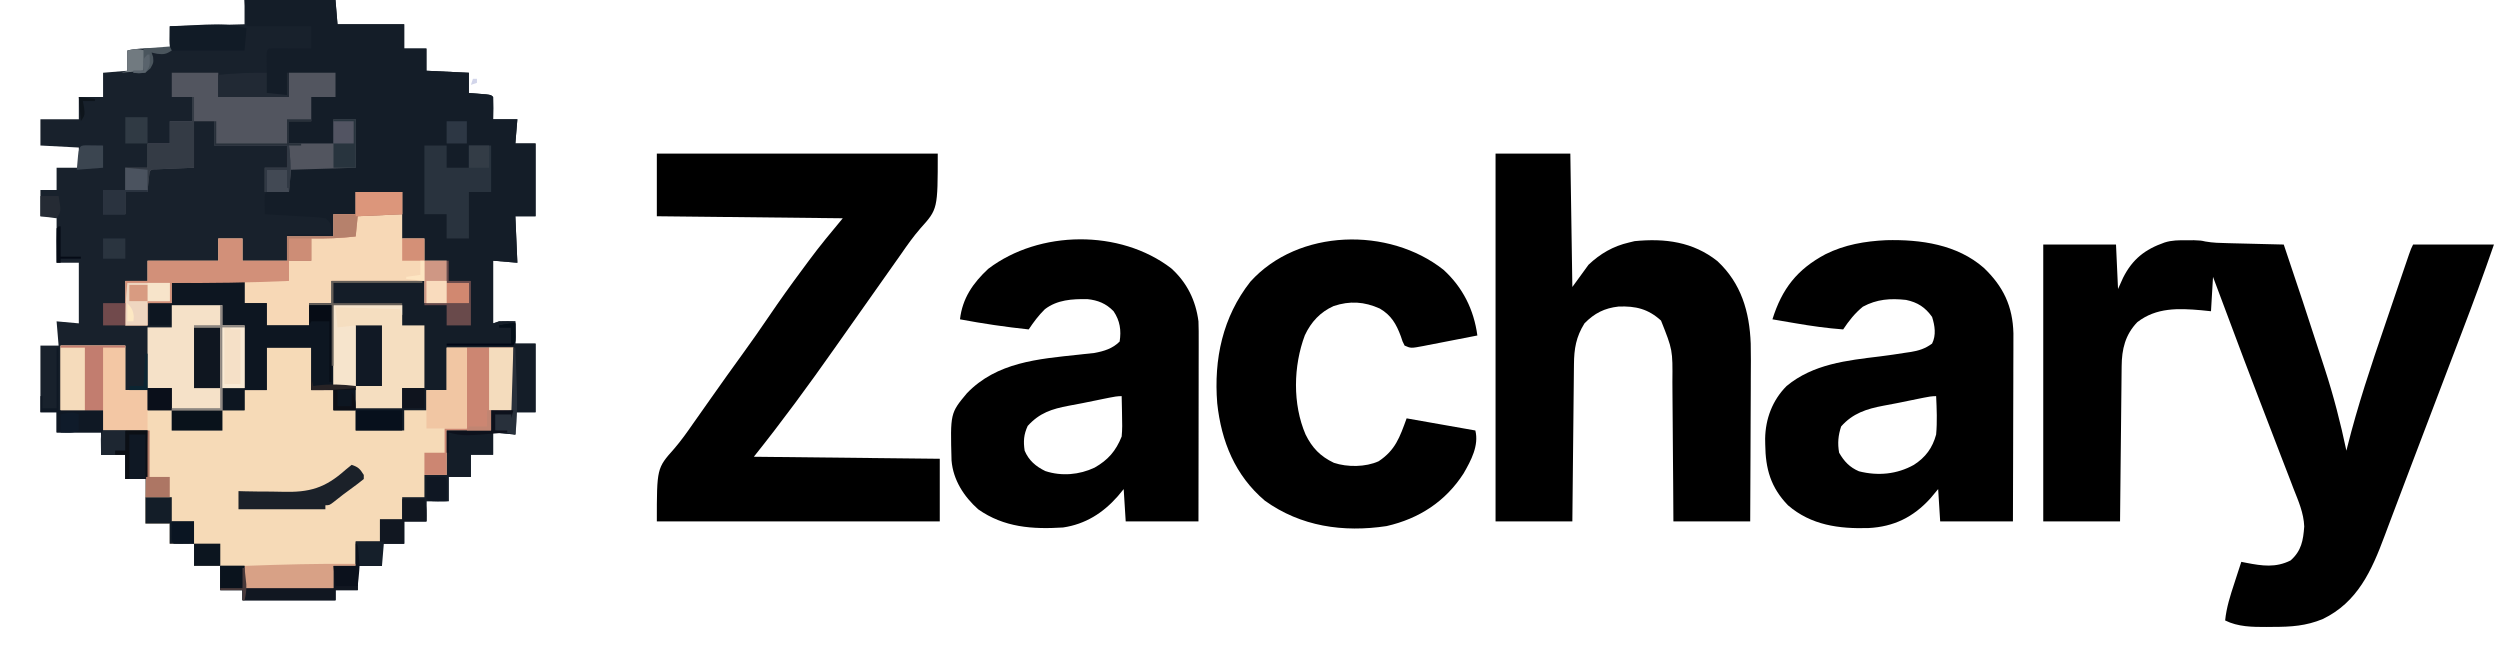 <?xml version="1.0" encoding="UTF-8"?>
<svg version="1.1" xmlns="http://www.w3.org/2000/svg" width="1237" height="319">
<path d="M0 0 C14.85 0 29.7 0 45 0 C45.33 3.96 45.66 7.92 46 12 C56.89 12 67.78 12 79 12 C79 15.96 79 19.92 79 24 C82.63 24 86.26 24 90 24 C90 27.63 90 31.26 90 35 C96.93 35.33 103.86 35.66 111 36 C111 39.3 111 42.6 111 46 C111.782 46.061 112.565 46.121 113.371 46.184 C114.383 46.267 115.395 46.351 116.438 46.438 C117.447 46.519 118.456 46.6 119.496 46.684 C122 47 122 47 123 48 C123.143 51.669 123.042 55.327 123 59 C126.96 59 130.92 59 135 59 C134.67 62.96 134.34 66.92 134 71 C137.3 71 140.6 71 144 71 C144 82.88 144 94.76 144 107 C140.7 107 137.4 107 134 107 C134.33 114.59 134.66 122.18 135 130 C131.04 129.67 127.08 129.34 123 129 C123 139.23 123 149.46 123 160 C123.99 159.67 124.98 159.34 126 159 C127.394 158.933 128.792 158.915 130.188 158.938 C131.446 158.958 132.704 158.979 134 159 C134 162.63 134 166.26 134 170 C137.3 170 140.6 170 144 170 C144 181.22 144 192.44 144 204 C140.7 204 137.4 204 134 204 C134 207.63 134 211.26 134 215 C130.37 214.67 126.74 214.34 123 214 C123 217.63 123 221.26 123 225 C119.37 225 115.74 225 112 225 C112 228.63 112 232.26 112 236 C108.37 236 104.74 236 101 236 C101 239.96 101 243.92 101 248 C97.37 248 93.74 248 90 248 C90 251.3 90 254.6 90 258 C86.37 258 82.74 258 79 258 C79 261.63 79 265.26 79 269 C75.37 269 71.74 269 68 269 C68 272.63 68 276.26 68 280 C64.04 280 60.08 280 56 280 C56 283.96 56 287.92 56 292 C52.37 292 48.74 292 45 292 C45 293.65 45 295.3 45 297 C29.82 297 14.64 297 -1 297 C-1 295.35 -1 293.7 -1 292 C-4.63 292 -8.26 292 -12 292 C-12 288.04 -12 284.08 -12 280 C-16.29 280 -20.58 280 -25 280 C-25 276.37 -25 272.74 -25 269 C-28.96 269 -32.92 269 -37 269 C-37 265.7 -37 262.4 -37 259 C-40.96 259 -44.92 259 -49 259 C-49 251.74 -49 244.48 -49 237 C-52.3 237 -55.6 237 -59 237 C-59 233.04 -59 229.08 -59 225 C-62.96 225 -66.92 225 -71 225 C-71 221.37 -71 217.74 -71 214 C-78.26 214 -85.52 214 -93 214 C-93 210.7 -93 207.4 -93 204 C-95.64 204 -98.28 204 -101 204 C-101 193.11 -101 182.22 -101 171 C-98.03 171 -95.06 171 -92 171 C-92.495 165.06 -92.495 165.06 -93 159 C-89.37 159.33 -85.74 159.66 -82 160 C-82 150.1 -82 140.2 -82 130 C-85.63 130 -89.26 130 -93 130 C-93 122.41 -93 114.82 -93 107 C-95.64 107 -98.28 107 -101 107 C-101 102.71 -101 98.42 -101 94 C-98.36 94 -95.72 94 -93 94 C-93 90.37 -93 86.74 -93 83 C-89.37 83 -85.74 83 -82 83 C-82 79.7 -82 76.4 -82 73 C-88.27 72.67 -94.54 72.34 -101 72 C-101 67.71 -101 63.42 -101 59 C-94.73 59 -88.46 59 -82 59 C-82 55.37 -82 51.74 -82 48 C-78.04 48 -74.08 48 -70 48 C-70 44.04 -70 40.08 -70 36 C-64.06 35.505 -64.06 35.505 -58 35 C-58 31.7 -58 28.4 -58 25 C-53.562 23.888 -49.23 23.885 -44.688 23.938 C-43.947 23.942 -43.206 23.947 -42.443 23.951 C-40.629 23.963 -38.814 23.981 -37 24 C-37 20.37 -37 16.74 -37 13 C-24.79 12.67 -12.58 12.34 0 12 C0 8.04 0 4.08 0 0 Z " fill="#18212C" transform="translate(121,0)"/>
<path d="M0 0 C14.85 0 29.7 0 45 0 C45.495 5.94 45.495 5.94 46 12 C56.89 12 67.78 12 79 12 C79 15.96 79 19.92 79 24 C82.63 24 86.26 24 90 24 C90 27.63 90 31.26 90 35 C96.93 35.33 103.86 35.66 111 36 C111 39.3 111 42.6 111 46 C111.782 46.061 112.565 46.121 113.371 46.184 C114.383 46.267 115.395 46.351 116.438 46.438 C117.447 46.519 118.456 46.6 119.496 46.684 C122 47 122 47 123 48 C123.143 51.669 123.042 55.327 123 59 C126.96 59 130.92 59 135 59 C134.67 62.96 134.34 66.92 134 71 C137.3 71 140.6 71 144 71 C144 82.88 144 94.76 144 107 C140.7 107 137.4 107 134 107 C134.33 114.59 134.66 122.18 135 130 C131.04 129.67 127.08 129.34 123 129 C123 139.23 123 149.46 123 160 C123.99 159.67 124.98 159.34 126 159 C127.394 158.933 128.792 158.915 130.188 158.938 C131.446 158.958 132.704 158.979 134 159 C134 162.63 134 166.26 134 170 C137.3 170 140.6 170 144 170 C144 181.22 144 192.44 144 204 C140.7 204 137.4 204 134 204 C134 207.63 134 211.26 134 215 C130.37 214.67 126.74 214.34 123 214 C123 217.63 123 221.26 123 225 C119.37 225 115.74 225 112 225 C112 228.63 112 232.26 112 236 C108.37 236 104.74 236 101 236 C101 239.96 101 243.92 101 248 C97.37 248 93.74 248 90 248 C90 251.3 90 254.6 90 258 C86.37 258 82.74 258 79 258 C79 261.63 79 265.26 79 269 C75.37 269 71.74 269 68 269 C68 272.63 68 276.26 68 280 C64.04 280 60.08 280 56 280 C56 283.96 56 287.92 56 292 C52.37 292 48.74 292 45 292 C45 293.65 45 295.3 45 297 C29.82 297 14.64 297 -1 297 C-1 295.35 -1 293.7 -1 292 C-4.63 292 -8.26 292 -12 292 C-12 288.04 -12 284.08 -12 280 C-8.04 280 -4.08 280 0 280 C0 283.63 0 287.26 0 291 C14.52 291 29.04 291 44 291 C44 287.37 44 283.74 44 280 C47.63 280 51.26 280 55 280 C55 276.04 55 272.08 55 268 C58.96 268 62.92 268 67 268 C67 264.37 67 260.74 67 257 C70.63 257 74.26 257 78 257 C78 253.37 78 249.74 78 246 C81.63 246 85.26 246 89 246 C89 242.37 89 238.74 89 235 C92.63 235 96.26 235 100 235 C100 227.74 100 220.48 100 213 C107.26 213 114.52 213 122 213 C122 209.7 122 206.4 122 203 C125.3 202.67 128.6 202.34 132 202 C132.33 192.1 132.66 182.2 133 172 C122.11 172 111.22 172 100 172 C100 178.93 100 185.86 100 193 C96.7 193 93.4 193 90 193 C90 196.3 90 199.6 90 203 C86.37 203 82.74 203 79 203 C79 206.3 79 209.6 79 213 C71.08 213 63.16 213 55 213 C55 209.7 55 206.4 55 203 C51.37 203 47.74 203 44 203 C44 199.7 44 196.4 44 193 C40.37 193 36.74 193 33 193 C33 186.07 33 179.14 33 172 C25.74 172 18.48 172 11 172 C11 178.93 11 185.86 11 193 C7.37 193 3.74 193 0 193 C0 196.3 0 199.6 0 203 C-3.63 203 -7.26 203 -11 203 C-11 199.37 -11 195.74 -11 192 C-7.37 192 -3.74 192 0 192 C0 181.77 0 171.54 0 161 C-3.63 161 -7.26 161 -11 161 C-11 157.7 -11 154.4 -11 151 C-19.25 151 -27.5 151 -36 151 C-36 154.3 -36 157.6 -36 161 C-39.63 161 -43.26 161 -47 161 C-47 157.37 -47 153.74 -47 150 C-43.37 150 -39.74 150 -36 150 C-36 146.7 -36 143.4 -36 140 C-24.12 139.67 -12.24 139.34 0 139 C0 142.63 0 146.26 0 150 C3.63 150 7.26 150 11 150 C11 153.63 11 157.26 11 161 C17.93 161 24.86 161 32 161 C32 157.37 32 153.74 32 150 C35.63 150 39.26 150 43 150 C43 146.37 43 142.74 43 139 C58.18 139 73.36 139 89 139 C89 142.63 89 146.26 89 150 C96.26 150 103.52 150 111 150 C111 146.7 111 143.4 111 140 C107.37 140 103.74 140 100 140 C100 136.37 100 132.74 100 129 C96.37 129 92.74 129 89 129 C89 125.37 89 121.74 89 118 C85.37 118 81.74 118 78 118 C78 110.41 78 102.82 78 95 C70.41 95 62.82 95 55 95 C55 98.63 55 102.26 55 106 C51.37 106 47.74 106 44 106 C44 109.63 44 113.26 44 117 C36.41 117 28.82 117 21 117 C21 116.67 21 116.34 21 116 C28.26 116 35.52 116 43 116 C42.639 110.252 42.639 110.252 40 108 C36.895 107.533 36.895 107.533 33.242 107.367 C32.579 107.326 31.916 107.284 31.233 107.241 C29.114 107.11 26.995 106.993 24.875 106.875 C23.439 106.789 22.003 106.701 20.566 106.613 C17.045 106.399 13.523 106.197 10 106 C9.973 104.354 9.954 102.708 9.938 101.062 C9.926 100.146 9.914 99.229 9.902 98.285 C10 96 10 96 11 95 C12.853 94.928 14.708 94.916 16.562 94.938 C17.574 94.947 18.586 94.956 19.629 94.965 C20.411 94.976 21.194 94.988 22 95 C21.988 94.218 21.977 93.435 21.965 92.629 C21.956 91.617 21.947 90.605 21.938 89.562 C21.926 88.553 21.914 87.544 21.902 86.504 C22 84 22 84 23 83 C25.376 82.912 27.722 82.885 30.098 82.902 C31.161 82.904 31.161 82.904 32.246 82.907 C34.518 82.912 36.79 82.925 39.062 82.938 C40.6 82.943 42.137 82.947 43.674 82.951 C47.449 82.961 51.225 82.981 55 83 C55 75.08 55 67.16 55 59 C51.37 59 47.74 59 44 59 C44 62.96 44 66.92 44 71 C36.74 71 29.48 71 22 71 C22 67.37 22 63.74 22 60 C25.63 60 29.26 60 33 60 C33 56.04 33 52.08 33 48 C36.96 48 40.92 48 45 48 C45 44.04 45 40.08 45 36 C37.41 36 29.82 36 22 36 C22 39.96 22 43.92 22 48 C10.45 48 -1.1 48 -13 48 C-13 44.37 -13 40.74 -13 37 C-4.961 36.234 2.926 35.871 11 36 C10.988 35.218 10.977 34.435 10.965 33.629 C10.956 32.617 10.947 31.605 10.938 30.562 C10.926 29.553 10.914 28.544 10.902 27.504 C11 25 11 25 12 24 C13.562 23.913 15.127 23.893 16.691 23.902 C17.636 23.906 18.58 23.909 19.553 23.912 C20.546 23.92 21.539 23.929 22.562 23.938 C23.56 23.942 24.557 23.947 25.584 23.951 C28.056 23.963 30.528 23.981 33 24 C33 20.37 33 16.74 33 13 C22.44 13 11.88 13 1 13 C0.67 8.71 0.34 4.42 0 0 Z " fill="#141D28" transform="translate(121,0)"/>
<path d="M0 0 C1.808 -0.004 1.808 -0.004 3.652 -0.008 C7.062 0.125 7.062 0.125 9.253 0.614 C12.97 1.29 16.659 1.359 20.426 1.441 C21.614 1.473 21.614 1.473 22.826 1.504 C25.342 1.569 27.859 1.629 30.375 1.688 C32.087 1.731 33.798 1.774 35.51 1.818 C39.694 1.925 43.878 2.026 48.062 2.125 C54.354 20.773 60.562 39.451 66.592 58.185 C67.187 60.028 67.784 61.87 68.386 63.711 C72.732 77.035 76.173 90.411 79.062 104.125 C79.207 103.539 79.352 102.953 79.501 102.349 C84.617 81.909 91.256 62.075 98.074 42.153 C99.242 38.733 100.403 35.31 101.564 31.887 C102.955 27.789 104.348 23.691 105.742 19.594 C106.006 18.819 106.269 18.044 106.541 17.246 C107.281 15.074 108.022 12.903 108.765 10.732 C109.186 9.501 109.607 8.269 110.04 7 C111.062 4.125 111.062 4.125 112.062 2.125 C125.263 2.125 138.463 2.125 152.062 2.125 C147.064 16.604 141.785 30.944 136.312 45.25 C135.481 47.429 134.65 49.609 133.819 51.788 C132.097 56.307 130.373 60.825 128.648 65.343 C125.727 73.001 122.818 80.664 119.912 88.328 C116.762 96.632 113.602 104.934 110.441 113.234 C108.222 119.063 106.017 124.896 103.825 130.735 C102.477 134.321 101.12 137.904 99.762 141.486 C99.142 143.128 98.525 144.772 97.913 146.417 C91.586 163.402 84.574 179.143 67.367 187.422 C59.056 190.846 51.741 191.307 42.812 191.312 C41.718 191.325 40.624 191.337 39.496 191.35 C32.535 191.362 25.431 191.309 19.062 188.125 C19.704 181.684 21.61 175.82 23.625 169.688 C23.954 168.67 24.284 167.652 24.623 166.604 C25.431 164.109 26.244 161.616 27.062 159.125 C27.891 159.289 28.72 159.453 29.574 159.622 C37.454 161.144 44.101 162.106 51.438 158.438 C56.819 153.697 57.694 148.506 58.197 141.613 C57.94 134.957 55.31 129.007 52.887 122.891 C52.326 121.424 51.768 119.956 51.212 118.487 C49.725 114.578 48.209 110.681 46.688 106.785 C45.119 102.752 43.577 98.709 42.034 94.666 C39.865 88.992 37.689 83.32 35.501 77.654 C30.761 65.377 26.132 53.06 21.534 40.729 C19.712 35.849 17.881 30.971 16.051 26.094 C15.065 23.464 14.079 20.834 13.062 18.125 C12.732 23.735 12.402 29.345 12.062 35.125 C10.454 34.96 8.845 34.795 7.188 34.625 C-4.07 33.645 -14.983 33.227 -24.402 40.531 C-30.382 46.739 -32.082 53.936 -32.143 62.268 C-32.153 63.098 -32.163 63.927 -32.173 64.782 C-32.204 67.525 -32.229 70.268 -32.254 73.012 C-32.274 74.913 -32.295 76.815 -32.317 78.716 C-32.372 83.722 -32.422 88.728 -32.47 93.734 C-32.529 99.739 -32.595 105.745 -32.66 111.75 C-32.758 120.875 -32.847 130 -32.938 139.125 C-45.477 139.125 -58.017 139.125 -70.938 139.125 C-70.938 93.915 -70.938 48.705 -70.938 2.125 C-59.057 2.125 -47.178 2.125 -34.938 2.125 C-34.608 9.385 -34.278 16.645 -33.938 24.125 C-33.112 22.289 -32.288 20.454 -31.438 18.562 C-26.812 9.365 -20.588 4.499 -10.938 1.125 C-7.292 -0.056 -3.816 -0.008 0 0 Z " fill="#000000" transform="translate(1081.938,118.875)"/>
<path d="M0 0 C45.87 0 91.74 0 139 0 C139 27.471 139 27.471 130.422 36.996 C126.972 40.972 123.983 45.168 121 49.5 C120.002 50.918 119.002 52.335 118 53.75 C117.505 54.451 117.01 55.153 116.5 55.875 C111 63.667 105.5 71.458 100 79.25 C99.258 80.302 99.258 80.302 98.5 81.375 C97.5 82.792 96.499 84.21 95.498 85.627 C93.007 89.154 90.519 92.683 88.035 96.215 C75.146 114.534 61.996 132.505 48 150 C93.54 150.495 93.54 150.495 140 151 C140 161.23 140 171.46 140 182 C93.8 182 47.6 182 0 182 C0 155.674 0 155.674 8.578 146.039 C12.013 142.043 15.012 137.836 18 133.5 C19 132.081 20.001 130.663 21.004 129.246 C22.994 126.428 24.98 123.607 26.965 120.785 C32.072 113.528 37.22 106.304 42.438 99.125 C46.941 92.925 51.321 86.653 55.625 80.312 C60.835 72.642 66.203 65.113 71.748 57.682 C72.949 56.069 74.141 54.449 75.332 52.828 C80.654 45.632 86.247 38.903 92 32 C61.64 31.67 31.28 31.34 0 31 C0 20.77 0 10.54 0 0 Z " fill="#000000" transform="translate(325,76)"/>
<path d="M0 0 C10.56 0 21.12 0 32 0 C32 7.26 32 14.52 32 22 C35.63 22 39.26 22 43 22 C43 25.3 43 28.6 43 32 C46.96 32 50.92 32 55 32 C55 35.3 55 38.6 55 42 C63.25 42 71.5 42 80 42 C80 38.7 80 35.4 80 32 C83.63 32 87.26 32 91 32 C91 28.7 91 25.4 91 22 C94.63 22 98.26 22 102 22 C102 15.07 102 8.14 102 1 C109.26 1 116.52 1 124 1 C124 7.93 124 14.86 124 22 C127.63 22 131.26 22 135 22 C135 25.3 135 28.6 135 32 C138.63 32 142.26 32 146 32 C146 35.3 146 38.6 146 42 C153.92 42 161.84 42 170 42 C170 38.7 170 35.4 170 32 C173.63 32 177.26 32 181 32 C181 28.7 181 25.4 181 22 C184.3 22 187.6 22 191 22 C191 15.07 191 8.14 191 1 C201.89 1 212.78 1 224 1 C224.031 8.394 224.031 8.394 224.062 15.938 C224.072 17.495 224.081 19.052 224.09 20.656 C224.094 22.48 224.094 22.48 224.098 24.34 C224.103 25.591 224.108 26.843 224.114 28.133 C224 31 224 31 223 32 C219.664 32.143 216.34 32.042 213 32 C213 35.3 213 38.6 213 42 C205.74 42 198.48 42 191 42 C191 49.26 191 56.52 191 64 C187.37 64 183.74 64 180 64 C180 67.63 180 71.26 180 75 C176.37 75 172.74 75 169 75 C169 78.63 169 82.26 169 86 C165.37 86 161.74 86 158 86 C158 89.63 158 93.26 158 97 C154.04 97 150.08 97 146 97 C146 100.96 146 104.92 146 109 C142.37 109 138.74 109 135 109 C135 112.63 135 116.26 135 120 C120.48 120 105.96 120 91 120 C91 116.37 91 112.74 91 109 C82.75 109 74.5 109 66 109 C66 105.37 66 101.74 66 98 C62.04 98 58.08 98 54 98 C54 94.7 54 91.4 54 88 C50.04 88 46.08 88 42 88 C41.864 72.628 42.277 57.357 43 42 C35.74 42 28.48 42 21 42 C21 38.7 21 35.4 21 32 C14.07 32 7.14 32 0 32 C0 21.44 0 10.88 0 0 Z " fill="#F6DAB7" transform="translate(30,171)"/>
<path d="M0 0 C12.21 0 24.42 0 37 0 C37.33 21.78 37.66 43.56 38 66 C40.64 62.37 43.28 58.74 46 55 C51.792 49.516 58.226 45.789 66 44 C66.928 43.773 67.856 43.546 68.812 43.312 C83.801 41.843 97.667 43.602 109.77 53.195 C121.579 64.208 125.659 78.247 126.258 94.015 C126.381 99.646 126.339 105.275 126.293 110.906 C126.287 112.968 126.283 115.031 126.28 117.093 C126.269 122.465 126.239 127.838 126.206 133.21 C126.175 138.714 126.162 144.218 126.146 149.723 C126.115 160.482 126.062 171.241 126 182 C113.46 182 100.92 182 88 182 C87.963 175.908 87.925 169.816 87.887 163.539 C87.856 159.665 87.825 155.792 87.791 151.918 C87.737 145.778 87.686 139.638 87.654 133.498 C87.627 128.544 87.587 123.59 87.537 118.636 C87.52 116.752 87.509 114.868 87.502 112.984 C87.642 97.127 87.642 97.127 81.875 82.625 C75.553 76.852 69.344 75.356 60.863 75.68 C53.919 76.457 48.93 78.958 44 84 C39.828 90.691 38.852 96.53 38.795 104.349 C38.785 105.188 38.775 106.027 38.765 106.892 C38.733 109.663 38.708 112.433 38.684 115.203 C38.663 117.126 38.642 119.048 38.621 120.97 C38.565 126.027 38.516 131.084 38.468 136.141 C38.409 142.21 38.342 148.279 38.277 154.348 C38.18 163.565 38.091 172.783 38 182 C25.46 182 12.92 182 0 182 C0 121.94 0 61.88 0 0 Z " fill="#000000" transform="translate(740,76)"/>
<path d="M0 0 C17.052 -0.43 35.099 2.102 48.34 13.719 C57.981 22.948 62.61 32.695 62.955 46.079 C62.961 47.815 62.956 49.552 62.942 51.288 C62.942 52.245 62.942 53.202 62.943 54.189 C62.941 57.316 62.926 60.443 62.91 63.57 C62.906 65.753 62.904 67.936 62.902 70.119 C62.894 75.837 62.874 81.554 62.852 87.272 C62.832 93.117 62.823 98.963 62.812 104.809 C62.791 116.258 62.756 127.707 62.715 139.156 C50.835 139.156 38.955 139.156 26.715 139.156 C26.385 133.876 26.055 128.596 25.715 123.156 C24.436 124.683 23.157 126.209 21.84 127.781 C13.45 137.049 3.715 141.815 -8.785 142.438 C-23.366 142.858 -37.104 141.053 -48.574 131.188 C-57.178 122.294 -59.71 113.136 -59.848 101.031 C-59.862 100.113 -59.877 99.195 -59.893 98.249 C-59.744 88.397 -56.298 79.213 -49.285 72.156 C-36.062 61.231 -19.413 59.486 -3.017 57.499 C1.261 56.962 5.52 56.331 9.777 55.656 C10.509 55.55 11.24 55.443 11.994 55.333 C16.163 54.661 19.307 53.681 22.715 51.156 C24.82 46.946 24.071 42.291 22.715 37.969 C19.339 33.221 15.571 30.754 9.84 29.555 C2.055 28.701 -4.596 29.17 -11.535 32.906 C-15.548 36.189 -18.403 39.833 -21.285 44.156 C-29.268 43.561 -37.087 42.46 -44.973 41.094 C-46.068 40.907 -47.163 40.721 -48.291 40.529 C-50.956 40.075 -53.621 39.618 -56.285 39.156 C-51.553 24.03 -44.075 14.428 -30.051 6.953 C-20.548 2.207 -10.48 0.498 0 0 Z M18.637 77.926 C17.4 78.173 17.4 78.173 16.138 78.426 C12.516 79.162 8.894 79.902 5.273 80.644 C3.039 81.091 0.802 81.511 -1.441 81.914 C-9.756 83.487 -16.55 85.678 -22.285 92.156 C-23.757 96.571 -24.114 100.557 -23.285 105.156 C-20.827 109.454 -18.046 112.41 -13.465 114.352 C-4.105 116.72 5.289 115.875 13.715 111.156 C19.518 107.433 22.912 102.773 24.715 96.156 C25.289 89.834 25.007 83.488 24.715 77.156 C22.573 77.156 20.738 77.503 18.637 77.926 Z " fill="#000000" transform="translate(933.285,118.844)"/>
<path d="M0 0 C7.8 7.038 12.141 15.881 13.48 26.238 C13.615 29.495 13.607 32.748 13.594 36.007 C13.594 36.974 13.594 37.94 13.594 38.936 C13.594 42.118 13.586 45.299 13.578 48.48 C13.576 50.691 13.575 52.903 13.574 55.114 C13.57 60.923 13.56 66.733 13.549 72.543 C13.539 78.475 13.534 84.408 13.529 90.34 C13.519 101.973 13.501 113.605 13.48 125.238 C1.6 125.238 -10.28 125.238 -22.52 125.238 C-22.85 119.958 -23.18 114.678 -23.52 109.238 C-24.51 110.435 -25.5 111.631 -26.52 112.863 C-33.791 121.111 -42.493 126.603 -53.52 128.238 C-68.63 129.186 -82.76 128.235 -95.52 119.238 C-102.579 112.938 -107.892 104.743 -108.697 95.123 C-109.331 71.689 -109.331 71.689 -101.082 61.801 C-86.26 46.415 -65.852 44.864 -45.703 42.72 C-44.678 42.606 -44.678 42.606 -43.633 42.489 C-41.756 42.279 -39.877 42.08 -37.998 41.883 C-33.25 41.003 -29.01 39.729 -25.52 36.238 C-24.661 30.663 -25.335 25.96 -28.52 21.238 C-32.257 17.394 -36.251 15.787 -41.52 15.238 C-49.057 15.153 -56.354 15.533 -62.52 20.238 C-65.638 23.301 -68.1 26.608 -70.52 30.238 C-81.951 29.022 -93.221 27.359 -104.52 25.238 C-103.325 14.848 -98.118 7.307 -90.52 0.238 C-65.244 -18.946 -25.305 -19.39 0 0 Z M-30.598 64.008 C-31.835 64.255 -31.835 64.255 -33.097 64.508 C-36.719 65.244 -40.34 65.984 -43.961 66.726 C-46.196 67.173 -48.433 67.593 -50.676 67.996 C-59.149 69.599 -65.153 71.535 -71.02 77.988 C-72.977 82.229 -73.217 85.643 -72.52 90.238 C-70.472 95.088 -66.999 98.031 -62.297 100.32 C-54.268 102.974 -45.463 102.196 -37.895 98.613 C-31.234 94.805 -27.406 90.422 -24.52 83.238 C-24.167 79.77 -24.235 76.345 -24.332 72.863 C-24.346 71.936 -24.359 71.01 -24.373 70.055 C-24.408 67.782 -24.457 65.51 -24.52 63.238 C-26.662 63.238 -28.497 63.585 -30.598 64.008 Z " fill="#000000" transform="translate(579.52,132.762)"/>
<path d="M0 0 C9.549 8.684 15.065 19.81 16.762 32.512 C12.28 33.395 7.796 34.268 3.31 35.13 C1.784 35.425 0.259 35.723 -1.265 36.024 C-3.458 36.456 -5.652 36.878 -7.848 37.297 C-8.527 37.433 -9.206 37.57 -9.906 37.71 C-16.124 38.877 -16.124 38.877 -19.238 37.512 C-20.293 35.473 -20.293 35.473 -21.113 32.887 C-23.347 26.872 -25.843 22.491 -31.496 19.195 C-39.211 15.725 -46.33 15.284 -54.363 17.949 C-61.008 20.937 -65.491 25.809 -68.586 32.367 C-74.313 47.576 -74.711 66.475 -68.238 81.512 C-64.954 88.159 -60.944 92.309 -54.238 95.512 C-47.573 97.733 -38.558 97.68 -32.078 94.734 C-23.804 89.236 -21.668 82.944 -18.238 73.512 C-7.018 75.492 4.202 77.472 15.762 79.512 C17.616 86.931 13.656 94.325 9.949 100.762 C1.04 114.613 -12.042 123.154 -28.176 126.824 C-49.624 130.057 -70.581 127.031 -88.379 114.258 C-103.079 101.795 -109.922 84.969 -111.957 66.047 C-113.693 44.221 -109.284 23.368 -95.551 5.887 C-71.816 -20.389 -26.975 -21.333 0 0 Z " fill="#000000" transform="translate(714.238,133.488)"/>
<path d="M0 0 C7.59 0 15.18 0 23 0 C23 7.59 23 15.18 23 23 C26.63 23 30.26 23 34 23 C34 26.63 34 30.26 34 34 C37.63 34 41.26 34 45 34 C45 37.63 45 41.26 45 45 C48.63 45 52.26 45 56 45 C56 48.3 56 51.6 56 55 C48.74 55 41.48 55 34 55 C34 51.37 34 47.74 34 44 C18.82 44 3.64 44 -12 44 C-12 47.63 -12 51.26 -12 55 C-15.63 55 -19.26 55 -23 55 C-23 58.63 -23 62.26 -23 66 C-29.93 66 -36.86 66 -44 66 C-44 62.37 -44 58.74 -44 55 C-47.63 55 -51.26 55 -55 55 C-55 51.37 -55 47.74 -55 44 C-57.475 44.495 -57.475 44.495 -60 45 C-62.422 45.081 -64.846 45.108 -67.27 45.098 C-67.951 45.096 -68.632 45.095 -69.333 45.093 C-71.493 45.088 -73.653 45.075 -75.812 45.062 C-77.283 45.057 -78.754 45.053 -80.225 45.049 C-83.816 45.038 -87.408 45.021 -91 45 C-91 48.3 -91 51.6 -91 55 C-94.96 55 -98.92 55 -103 55 C-103 58.63 -103 62.26 -103 66 C-106.63 66 -110.26 66 -114 66 C-114 58.74 -114 51.48 -114 44 C-110.37 44 -106.74 44 -103 44 C-103 40.7 -103 37.4 -103 34 C-91.45 34 -79.9 34 -68 34 C-68 30.37 -68 26.74 -68 23 C-64.04 23 -60.08 23 -56 23 C-56 26.63 -56 30.26 -56 34 C-48.74 34 -41.48 34 -34 34 C-34 30.04 -34 26.08 -34 22 C-26.41 22 -18.82 22 -11 22 C-11 18.37 -11 14.74 -11 11 C-7.37 11 -3.74 11 0 11 C0 7.37 0 3.74 0 0 Z " fill="#F7D8B6" transform="translate(176,95)"/>
<path d="M0 0 C7.59 0 15.18 0 23 0 C23 3.96 23 7.92 23 12 C34.55 12 46.1 12 58 12 C58 8.04 58 4.08 58 0 C65.59 0 73.18 0 81 0 C81 3.96 81 7.92 81 12 C77.04 12 73.08 12 69 12 C69 15.96 69 19.92 69 24 C65.37 24 61.74 24 58 24 C58 27.63 58 31.26 58 35 C65.26 35 72.52 35 80 35 C80 31.04 80 27.08 80 23 C83.63 23 87.26 23 91 23 C91 30.92 91 38.84 91 47 C75.16 47.495 75.16 47.495 59 48 C58.67 51.63 58.34 55.26 58 59 C54.04 59 50.08 59 46 59 C46 55.04 46 51.08 46 47 C49.63 47 53.26 47 57 47 C57 43.37 57 39.74 57 36 C45.12 36 33.24 36 21 36 C21 32.04 21 28.08 21 24 C17.7 24 14.4 24 11 24 C11 31.59 11 39.18 11 47 C0.562 47.438 0.562 47.438 -2.732 47.568 C-4.008 47.625 -4.008 47.625 -5.309 47.684 C-6.62 47.739 -6.62 47.739 -7.959 47.795 C-9.993 47.782 -9.993 47.782 -11 49 C-11.233 50.682 -11.413 52.371 -11.562 54.062 C-11.707 55.692 -11.851 57.321 -12 59 C-15.63 59 -19.26 59 -23 59 C-23 62.63 -23 66.26 -23 70 C-26.63 70 -30.26 70 -34 70 C-34 66.04 -34 62.08 -34 58 C-30.37 58 -26.74 58 -23 58 C-23 54.37 -23 50.74 -23 47 C-19.37 47 -15.74 47 -12 47 C-12 43.04 -12 39.08 -12 35 C-8.37 35 -4.74 35 -1 35 C-1 31.37 -1 27.74 -1 24 C2.63 24 6.26 24 10 24 C10 20.04 10 16.08 10 12 C6.7 12 3.4 12 0 12 C0 8.04 0 4.08 0 0 Z " fill="#52555F" transform="translate(85,36)"/>
<path d="M0 0 C0 3.63 0 7.26 0 11 C3.63 11 7.26 11 11 11 C11 14.63 11 18.26 11 22 C17.93 22 24.86 22 32 22 C32 18.7 32 15.4 32 12 C35.63 12 39.26 12 43 12 C43.495 31.8 43.495 31.8 44 52 C47.63 52 51.26 52 55 52 C55 55.96 55 59.92 55 64 C51.37 64 47.74 64 44 64 C44 60.7 44 57.4 44 54 C40.37 54 36.74 54 33 54 C33 47.07 33 40.14 33 33 C25.74 33 18.48 33 11 33 C11 39.93 11 46.86 11 54 C7.37 54 3.74 54 0 54 C0 57.3 0 60.6 0 64 C-3.63 64 -7.26 64 -11 64 C-11 60.37 -11 56.74 -11 53 C-7.37 53 -3.74 53 0 53 C0 42.77 0 32.54 0 22 C-3.63 22 -7.26 22 -11 22 C-11 18.7 -11 15.4 -11 12 C-19.25 12 -27.5 12 -36 12 C-36 15.3 -36 18.6 -36 22 C-39.63 22 -43.26 22 -47 22 C-47 18.37 -47 14.74 -47 11 C-43.37 11 -39.74 11 -36 11 C-36 7.7 -36 4.4 -36 1 C-31.677 0.857 -27.353 0.714 -23.03 0.573 C-21.561 0.525 -20.091 0.476 -18.622 0.427 C-16.504 0.357 -14.387 0.288 -12.27 0.219 C-10.997 0.177 -9.724 0.135 -8.413 0.092 C-5.61 0.016 -2.805 0 0 0 Z " fill="#0D1621" transform="translate(121,139)"/>
<path d="M0 0 C11.22 0 22.44 0 34 0 C34 3.3 34 6.6 34 10 C37.63 10 41.26 10 45 10 C45 20.23 45 30.46 45 41 C41.37 41 37.74 41 34 41 C34 44.3 34 47.6 34 51 C26.41 51 18.82 51 11 51 C11 47.37 11 43.74 11 40 C7.37 40 3.74 40 0 40 C0 26.8 0 13.6 0 0 Z " fill="#F5DEC0" transform="translate(165,151)"/>
<path d="M0 0 C7.59 0 15.18 0 23 0 C23 3.63 23 7.26 23 11 C15.74 11.33 8.48 11.66 1 12 C0.67 15.3 0.34 18.6 0 22 C-7.391 22.87 -14.557 23.087 -22 23 C-22 26.63 -22 30.26 -22 34 C-25.63 34 -29.26 34 -33 34 C-33 37.3 -33 40.6 -33 44 C-52.352 44.879 -71.633 45.127 -91 45 C-91 48.3 -91 51.6 -91 55 C-94.96 55 -98.92 55 -103 55 C-103 58.63 -103 62.26 -103 66 C-106.63 66 -110.26 66 -114 66 C-114 58.74 -114 51.48 -114 44 C-110.37 44 -106.74 44 -103 44 C-103 40.7 -103 37.4 -103 34 C-91.45 34 -79.9 34 -68 34 C-68 30.37 -68 26.74 -68 23 C-64.04 23 -60.08 23 -56 23 C-56 26.63 -56 30.26 -56 34 C-48.74 34 -41.48 34 -34 34 C-34 30.04 -34 26.08 -34 22 C-26.41 22 -18.82 22 -11 22 C-11 18.37 -11 14.74 -11 11 C-7.37 11 -3.74 11 0 11 C0 7.37 0 3.74 0 0 Z " fill="#D29079" transform="translate(176,95)"/>
<path d="M0 0 C10.56 0 21.12 0 32 0 C32 7.26 32 14.52 32 22 C35.63 22 39.26 22 43 22 C43 28.6 43 35.2 43 42 C35.74 42 28.48 42 21 42 C21 38.7 21 35.4 21 32 C14.07 32 7.14 32 0 32 C0 21.44 0 10.88 0 0 Z " fill="#F3C7A4" transform="translate(30,171)"/>
<path d="M0 0 C7.92 0 15.84 0 24 0 C24 3.3 24 6.6 24 10 C19.71 10 15.42 10 11 10 C11 20.23 11 30.46 11 41 C15.29 41 19.58 41 24 41 C24 44.3 24 47.6 24 51 C16.08 51 8.16 51 0 51 C0 47.7 0 44.4 0 41 C-3.96 41 -7.92 41 -12 41 C-12 31.1 -12 21.2 -12 11 C-8.04 11 -4.08 11 0 11 C0 7.37 0 3.74 0 0 Z " fill="#F5E1C8" transform="translate(85,151)"/>
<path d="M0 0 C0.33 0 0.66 0 1 0 C1 3.3 1 6.6 1 10 C4.63 10 8.26 10 12 10 C12 20.23 12 30.46 12 41 C8.37 41 4.74 41 1 41 C1 47.93 1 54.86 1 62 C-7.25 62 -15.5 62 -24 62 C-24 58.37 -24 54.74 -24 51 C-16.08 51 -8.16 51 0 51 C0 47.7 0 44.4 0 41 C-4.29 41 -8.58 41 -13 41 C-13 30.77 -13 20.54 -13 10 C-8.71 10 -4.42 10 0 10 C0 6.7 0 3.4 0 0 Z " fill="#F5E0C7" transform="translate(109,151)"/>
<path d="M0 0 C3.63 0 7.26 0 11 0 C11 3.63 11 7.26 11 11 C14.63 11 18.26 11 22 11 C22 7.37 22 3.74 22 0 C25.63 0 29.26 0 33 0 C33 7.59 33 15.18 33 23 C29.37 23 25.74 23 22 23 C22 30.59 22 38.18 22 46 C18.37 46 14.74 46 11 46 C11 42.04 11 38.08 11 34 C7.37 34 3.74 34 0 34 C0 22.78 0 11.56 0 0 Z " fill="#29333E" transform="translate(210,72)"/>
<path d="M0 0 C3.63 0 7.26 0 11 0 C12.283 3.85 12.066 6.947 12 11 C8.37 11 4.74 11 1 11 C1 14.63 1 18.26 1 22 C-2.63 22 -6.26 22 -10 22 C-10 25.63 -10 29.26 -10 33 C-13.96 33 -17.92 33 -22 33 C-22 36.96 -22 40.92 -22 45 C-25.63 45 -29.26 45 -33 45 C-33 46.65 -33 48.3 -33 50 C-48.18 50 -63.36 50 -79 50 C-79 48.35 -79 46.7 -79 45 C-82.63 45 -86.26 45 -90 45 C-90 41.04 -90 37.08 -90 33 C-86.04 33 -82.08 33 -78 33 C-78 36.63 -78 40.26 -78 44 C-63.48 44 -48.96 44 -34 44 C-34 40.37 -34 36.74 -34 33 C-30.37 33 -26.74 33 -23 33 C-23 29.04 -23 25.08 -23 21 C-19.04 21 -15.08 21 -11 21 C-11 17.37 -11 13.74 -11 10 C-7.37 10 -3.74 10 0 10 C0 6.7 0 3.4 0 0 Z " fill="#111721" transform="translate(199,247)"/>
<path d="M0 0 C7.59 0 15.18 0 23 0 C23.023 4.254 23.043 8.508 23.055 12.762 C23.06 14.211 23.067 15.659 23.075 17.107 C23.088 19.185 23.093 21.262 23.098 23.34 C23.103 24.591 23.108 25.843 23.114 27.133 C23 30 23 30 22 31 C18.664 31.143 15.34 31.042 12 31 C12 34.3 12 37.6 12 41 C4.74 41 -2.52 41 -10 41 C-10 48.26 -10 55.52 -10 63 C-13.63 63 -17.26 63 -21 63 C-21 59.37 -21 55.74 -21 52 C-17.7 52 -14.4 52 -11 52 C-11 48.04 -11 44.08 -11 40 C-7.37 40 -3.74 40 0 40 C0 26.8 0 13.6 0 0 Z " fill="#CC8672" transform="translate(231,172)"/>
<path d="M0 0 C0.33 0 0.66 0 1 0 C1 10.23 1 20.46 1 31 C8.26 31 15.52 31 23 31 C23 34.3 23 37.6 23 41 C30.26 41 37.52 41 45 41 C45 48.92 45 56.84 45 65 C41.37 65 37.74 65 34 65 C34 61.04 34 57.08 34 53 C30.04 53 26.08 53 22 53 C22 49.37 22 45.74 22 42 C14.74 42 7.48 42 0 42 C0 38.7 0 35.4 0 32 C-2.64 32 -5.28 32 -8 32 C-8 29.36 -8 26.72 -8 24 C-7.67 24 -7.34 24 -7 24 C-7 25.98 -7 27.96 -7 30 C-4.69 30 -2.38 30 0 30 C0 20.1 0 10.2 0 0 Z " fill="#0F1824" transform="translate(28,172)"/>
<path d="M0 0 C0.33 0 0.66 0 1 0 C1 11.55 1 23.1 1 35 C-9.438 35.438 -9.438 35.438 -12.732 35.568 C-14.008 35.625 -14.008 35.625 -15.309 35.684 C-16.62 35.739 -16.62 35.739 -17.959 35.795 C-19.993 35.782 -19.993 35.782 -21 37 C-21.233 38.682 -21.413 40.371 -21.562 42.062 C-21.707 43.692 -21.851 45.321 -22 47 C-25.63 47 -29.26 47 -33 47 C-33 50.63 -33 54.26 -33 58 C-36.63 58 -40.26 58 -44 58 C-44 54.04 -44 50.08 -44 46 C-40.37 46 -36.74 46 -33 46 C-33 42.37 -33 38.74 -33 35 C-29.37 35 -25.74 35 -22 35 C-22 31.04 -22 27.08 -22 23 C-18.37 23 -14.74 23 -11 23 C-11 19.37 -11 15.74 -11 12 C-7.37 12 -3.74 12 0 12 C0 8.04 0 4.08 0 0 Z " fill="#343B45" transform="translate(95,48)"/>
<path d="M0 0 C3.3 0 6.6 0 10 0 C10 13.2 10 26.4 10 40 C3.4 40 -3.2 40 -10 40 C-10 33.73 -10 27.46 -10 21 C-6.7 21 -3.4 21 0 21 C0 14.07 0 7.14 0 0 Z " fill="#F1C6A3" transform="translate(221,172)"/>
<path d="M0 0 C3.412 1.137 4.119 2.043 6 5 C6 5.66 6 6.32 6 7 C4.135 8.541 2.274 9.968 0.312 11.375 C-4.299 14.741 -4.299 14.741 -8.77 18.289 C-11 20 -11 20 -13 20 C-13 20.66 -13 21.32 -13 22 C-27.19 22 -41.38 22 -56 22 C-56 19.03 -56 16.06 -56 13 C-54.872 13.033 -53.744 13.065 -52.582 13.099 C-48.317 13.205 -44.055 13.23 -39.789 13.232 C-37.958 13.244 -36.127 13.277 -34.297 13.333 C-20.845 13.723 -13.176 11.523 -3.055 2.483 C-2.047 1.664 -1.039 0.844 0 0 Z " fill="#1B2129" transform="translate(174,230)"/>
<path d="M0 0 C7.59 0 15.18 0 23 0 C23 3.63 23 7.26 23 11 C15.74 11.33 8.48 11.66 1 12 C0.67 15.3 0.34 18.6 0 22 C-7.391 22.87 -14.557 23.087 -22 23 C-22 26.63 -22 30.26 -22 34 C-25.96 34 -29.92 34 -34 34 C-34 30.04 -34 26.08 -34 22 C-26.41 22 -18.82 22 -11 22 C-11 18.37 -11 14.74 -11 11 C-7.37 11 -3.74 11 0 11 C0 7.37 0 3.74 0 0 Z " fill="#B6816C" transform="translate(176,95)"/>
<path d="M0 0 C0 0.33 0 0.66 0 1 C-3.63 1 -7.26 1 -11 1 C-11 4.63 -11 8.26 -11 12 C-25.52 12 -40.04 12 -55 12 C-55 8.37 -55 4.74 -55 1 C-36.658 0.317 -18.357 -0.17 0 0 Z " fill="#D8A186" transform="translate(176,279)"/>
<path d="M0 0 C-0.33 3.63 -0.66 7.26 -1 11 C-12.88 11 -24.76 11 -37 11 C-38.262 8.475 -38.099 6.688 -38.062 3.875 C-38.053 2.965 -38.044 2.055 -38.035 1.117 C-38.024 0.419 -38.012 -0.28 -38 -1 C-34.035 -1.194 -30.07 -1.373 -26.104 -1.537 C-24.102 -1.623 -22.101 -1.722 -20.1 -1.82 C-12.986 -2.107 -6.856 -1.972 0 0 Z " fill="#111B26" transform="translate(122,14)"/>
<path d="M0 0 C4.29 0 8.58 0 13 0 C13 9.9 13 19.8 13 30 C8.71 30 4.42 30 0 30 C0 20.1 0 10.2 0 0 Z " fill="#111925" transform="translate(176,161)"/>
<path d="M0 0 C4.29 0 8.58 0 13 0 C13 9.9 13 19.8 13 30 C8.71 30 4.42 30 0 30 C0 20.1 0 10.2 0 0 Z " fill="#0F1620" transform="translate(96,162)"/>
<path d="M0 0 C3.96 0 7.92 0 12 0 C12 10.23 12 20.46 12 31 C8.04 31 4.08 31 0 31 C0 20.77 0 10.54 0 0 Z " fill="#F5DBBB" transform="translate(30,172)"/>
<path d="M0 0 C3.96 0 7.92 0 12 0 C12.025 4.254 12.043 8.508 12.055 12.762 C12.06 14.211 12.067 15.659 12.075 17.107 C12.088 19.185 12.093 21.262 12.098 23.34 C12.103 24.591 12.108 25.843 12.114 27.133 C12 30 12 30 11 31 C7.37 31 3.74 31 0 31 C0 20.77 0 10.54 0 0 Z " fill="#F4DCBD" transform="translate(242,172)"/>
<path d="M0 0 C11.22 0 22.44 0 34 0 C34 1.65 34 3.3 34 5 C33.505 3.515 33.505 3.515 33 2 C22.44 1.67 11.88 1.34 1 1 C1.33 4.3 1.66 7.6 2 11 C6.455 10.505 6.455 10.505 11 10 C11 19.9 11 29.8 11 40 C7.37 40 3.74 40 0 40 C0 26.8 0 13.6 0 0 Z " fill="#F6E4CC" transform="translate(165,151)"/>
<path d="M0 0 C3.63 0 7.26 0 11 0 C11 3.63 11 7.26 11 11 C14.63 11 18.26 11 22 11 C22 14.3 22 17.6 22 21 C14.74 21 7.48 21 0 21 C0 14.07 0 7.14 0 0 Z " fill="#CF9784" transform="translate(210,129)"/>
<path d="M0 0 C6.93 0 13.86 0 21 0 C21 2.97 21 5.94 21 9 C17.37 9 13.74 9 10 9 C10 12.96 10 16.92 10 21 C6.37 21 2.74 21 -1 21 C-1.093 13.784 -0.727 7.272 0 0 Z " fill="#EFD6C0" transform="translate(63,140)"/>
<path d="M0 0 C10.56 0 21.12 0 32 0 C32 0.33 32 0.66 32 1 C28.37 1 24.74 1 21 1 C21 11.23 21 21.46 21 32 C18.03 32 15.06 32 12 32 C12 21.77 12 11.54 12 1 C8.04 1 4.08 1 0 1 C0 0.67 0 0.34 0 0 Z " fill="#C27D6F" transform="translate(30,171)"/>
<path d="M0 0 C4.29 0 8.58 0 13 0 C13 3.96 13 7.92 13 12 C16.63 12 20.26 12 24 12 C24 15.63 24 19.26 24 23 C20.04 23 16.08 23 12 23 C12 19.7 12 16.4 12 13 C8.04 13 4.08 13 0 13 C0 8.71 0 4.42 0 0 Z " fill="#131D28" transform="translate(72,246)"/>
<path d="M0 0 C0 3.3 0 6.6 0 10 C3.3 10.33 6.6 10.66 10 11 C10 7.37 10 3.74 10 0 C10.33 0 10.66 0 11 0 C11 3.96 11 7.92 11 12 C-0.55 12 -12.1 12 -24 12 C-24 8.37 -24 4.74 -24 1 C-15.961 0.234 -8.074 -0.129 0 0 Z " fill="#212934" transform="translate(132,36)"/>
<path d="M0 0 C3.63 0 7.26 0 11 0 C11 7.92 11 15.84 11 24 C7.37 24 3.74 24 0 24 C0 16.08 0 8.16 0 0 Z " fill="#28343E" transform="translate(165,59)"/>
<path d="M0 0 C7.59 0 15.18 0 23 0 C23 3.63 23 7.26 23 11 C15.41 11.33 7.82 11.66 0 12 C0 8.04 0 4.08 0 0 Z " fill="#DC967B" transform="translate(176,95)"/>
<path d="M0 0 C8.25 0 16.5 0 25 0 C25 3.3 25 6.6 25 10 C16.75 10 8.5 10 0 10 C0 6.7 0 3.4 0 0 Z " fill="#09121B" transform="translate(85,203)"/>
<path d="M0 0 C3.96 0 7.92 0 12 0 C12 0.33 12 0.66 12 1 C8.37 1 4.74 1 1 1 C1 4.63 1 8.26 1 12 C2.98 12 4.96 12 7 12 C7 12.33 7 12.66 7 13 C5.02 13 3.04 13 1 13 C1.084 13.739 1.168 14.477 1.254 15.238 C1.969 22.366 1.842 28.886 1 36 C-2.96 36 -6.92 36 -11 36 C-11 32.04 -11 28.08 -11 24 C-7.37 24 -3.74 24 0 24 C0 20.37 0 16.74 0 13 C-11.88 13 -23.76 13 -36 13 C-36 9.04 -36 5.08 -36 1 C-35.67 1 -35.34 1 -35 1 C-35 4.63 -35 8.26 -35 12 C-23.45 12 -11.9 12 0 12 C0 8.04 0 4.08 0 0 Z " fill="#28303A" transform="translate(142,59)"/>
<path d="M0 0 C7.59 0 15.18 0 23 0 C23 3.3 23 6.6 23 10 C15.41 10 7.82 10 0 10 C0 6.7 0 3.4 0 0 Z " fill="#07101C" transform="translate(176,203)"/>
<path d="M0 0 C0.33 0 0.66 0 1 0 C1 3.3 1 6.6 1 10 C4.63 10 8.26 10 12 10 C12 17.26 12 24.52 12 32 C8.04 32 4.08 32 0 32 C0 28.7 0 25.4 0 22 C-3.63 22 -7.26 22 -11 22 C-11 21.67 -11 21.34 -11 21 C-3.74 21 3.52 21 11 21 C11 17.7 11 14.4 11 11 C7.37 11 3.74 11 0 11 C0 7.37 0 3.74 0 0 Z " fill="#694A4B" transform="translate(221,129)"/>
<path d="M0 0 C3.96 0 7.92 0 12 0 C12 0.33 12 0.66 12 1 C8.7 1.33 5.4 1.66 2 2 C2.021 3.279 2.041 4.558 2.062 5.875 C2.071 10.972 1.57 15.937 1 21 C-2.63 21 -6.26 21 -10 21 C-10.33 17.7 -10.66 14.4 -11 11 C-7.37 11 -3.74 11 0 11 C0 7.37 0 3.74 0 0 Z " fill="#0B111C" transform="translate(176,269)"/>
<path d="M0 0 C4.29 0 8.58 0 13 0 C13 3.63 13 7.26 13 11 C8.71 11 4.42 11 0 11 C0 7.37 0 3.74 0 0 Z " fill="#0C151F" transform="translate(96,269)"/>
<path d="M0 0 C7.26 0 14.52 0 22 0 C22 0.33 22 0.66 22 1 C18.37 1 14.74 1 11 1 C11 4.63 11 8.26 11 12 C7.37 12 3.74 12 0 12 C0 8.04 0 4.08 0 0 Z " fill="#2A333F" transform="translate(51,94)"/>
<path d="M0 0 C0.33 0 0.66 0 1 0 C1 7.59 1 15.18 1 23 C4.3 23 7.6 23 11 23 C11 26.3 11 29.6 11 33 C7.04 33 3.08 33 -1 33 C-0.67 22.11 -0.34 11.22 0 0 Z " fill="#AD7664" transform="translate(73,213)"/>
<path d="M0 0 C3.63 0 7.26 0 11 0 C11 4.29 11 8.58 11 13 C7.37 13 3.74 13 0 13 C0 8.71 0 4.42 0 0 Z " fill="#303A44" transform="translate(62,58)"/>
<path d="M0 0 C2.832 0.033 5.664 0.065 8.496 0.098 C8.496 3.728 8.496 7.358 8.496 11.098 C2.061 11.593 2.061 11.593 -4.504 12.098 C-3.542 0.138 -3.542 0.138 0 0 Z " fill="#3B4550" transform="translate(42.504,71.902)"/>
<path d="M0 0 C3.96 0 7.92 0 12 0 C12 3.63 12 7.26 12 11 C8.04 11 4.08 11 0 11 C0 7.37 0 3.74 0 0 Z " fill="#0A0F1A" transform="translate(73,192)"/>
<path d="M0 0 C14.85 0 29.7 0 45 0 C45 0.33 45 0.66 45 1 C30.48 1 15.96 1 1 1 C1 4.3 1 7.6 1 11 C12.22 11 23.44 11 35 11 C35 11.33 35 11.66 35 12 C23.78 12 12.56 12 1 12 C1 21.9 1 31.8 1 42 C0.67 42 0.34 42 0 42 C0 32.1 0 22.2 0 12 C-3.63 12 -7.26 12 -11 12 C-11 11.67 -11 11.34 -11 11 C-7.37 11 -3.74 11 0 11 C0 7.37 0 3.74 0 0 Z " fill="#645E58" transform="translate(164,139)"/>
<path d="M0 0 C4.62 0 9.24 0 14 0 C13.67 3.96 13.34 7.92 13 12 C9.37 12 5.74 12 2 12 C1.772 9.461 1.544 6.922 1.316 4.383 C1.13 1.989 1.13 1.989 0 0 Z " fill="#151F2A" transform="translate(176,268)"/>
<path d="M0 0 C3.96 0 7.92 0 12 0 C11.67 3.63 11.34 7.26 11 11 C7.37 11 3.74 11 0 11 C0 7.37 0 3.74 0 0 Z " fill="#0A131D" transform="translate(109,280)"/>
<path d="M0 0 C3.63 0 7.26 0 11 0 C11 3.3 11 6.6 11 10 C9.35 10 7.7 10 6 10 C6 10.66 6 11.32 6 12 C3.69 12 1.38 12 -1 12 C-1.027 10.375 -1.046 8.75 -1.062 7.125 C-1.074 6.22 -1.086 5.315 -1.098 4.383 C-1 2 -1 2 0 0 Z " fill="#1D2631" transform="translate(51,213)"/>
<path d="M0 0 C3.63 0 7.26 0 11 0 C11 3.63 11 7.26 11 11 C7.37 11 3.74 11 0 11 C0 7.37 0 3.74 0 0 Z " fill="#714A4C" transform="translate(51,150)"/>
<path d="M0 0 C3.63 0 7.26 0 11 0 C11 3.63 11 7.26 11 11 C7.37 11 3.74 11 0 11 C0 7.37 0 3.74 0 0 Z " fill="#D49077" transform="translate(199,118)"/>
<path d="M0 0 C3.63 0 7.26 0 11 0 C11 3.63 11 7.26 11 11 C7.37 11 3.74 11 0 11 C0 7.37 0 3.74 0 0 Z " fill="#CD8D76" transform="translate(143,118)"/>
<path d="M0 0 C3.63 0 7.26 0 11 0 C11 3.63 11 7.26 11 11 C3.285 11.098 3.285 11.098 1 11 C0 10 0 10 -0.098 7.715 C-0.065 5.143 -0.033 2.572 0 0 Z " fill="#0A1522" transform="translate(85,258)"/>
<path d="M0 0 C3.63 0 7.26 0 11 0 C11 12.54 11 25.08 11 38 C10.67 38 10.34 38 10 38 C10 28.1 10 18.2 10 8 C7.03 8 4.06 8 1 8 C0.67 8.66 0.34 9.32 0 10 C0 6.7 0 3.4 0 0 Z " fill="#060C15" transform="translate(153,151)"/>
<path d="M0 0 C0.33 0 0.66 0 1 0 C1.17 4.356 1.33 8.711 1.482 13.068 C1.535 14.545 1.59 16.022 1.648 17.498 C1.983 26.088 2.013 34.439 1 43 C-2.3 42.34 -5.6 41.68 -9 41 C-9 38.36 -9 35.72 -9 33 C-6.36 33 -3.72 33 -1 33 C-0.67 22.11 -0.34 11.22 0 0 Z " fill="#28303B" transform="translate(254,172)"/>
<path d="M0 0 C6.934 -0.098 6.934 -0.098 9 0 C10 1 10 1 10.098 3.504 C10.086 4.513 10.074 5.523 10.062 6.562 C10.053 7.574 10.044 8.586 10.035 9.629 C10.024 10.411 10.012 11.194 10 12 C2.25 12.125 2.25 12.125 0 11 C0 7.37 0 3.74 0 0 Z " fill="#0F1723" transform="translate(211,236)"/>
<path d="M0 0 C3.3 0 6.6 0 10 0 C10.33 3.63 10.66 7.26 11 11 C7.37 11 3.74 11 0 11 C0 7.37 0 3.74 0 0 Z " fill="#424954" transform="translate(132,84)"/>
<path d="M0 0 C3.63 0.33 7.26 0.66 11 1 C11 4.3 11 7.6 11 11 C7.37 11 3.74 11 0 11 C0 7.37 0 3.74 0 0 Z " fill="#4B535F" transform="translate(62,83)"/>
<path d="M0 0 C0.33 0 0.66 0 1 0 C1 9.24 1 18.48 1 28 C3.64 28 6.28 28 9 28 C9 19.09 9 10.18 9 1 C7.35 1 5.7 1 4 1 C4 0.67 4 0.34 4 0 C6.31 0 8.62 0 11 0 C11 9.9 11 19.8 11 30 C7.37 30 3.74 30 0 30 C0 20.1 0 10.2 0 0 Z " fill="#F9EAD5" transform="translate(110,162)"/>
<path d="M0 0 C3.63 0 7.26 0 11 0 C11 3.3 11 6.6 11 10 C7.37 10 3.74 10 0 10 C0 6.7 0 3.4 0 0 Z " fill="#0F141E" transform="translate(199,192)"/>
<path d="M0 0 C3.63 0 7.26 0 11 0 C11 3.3 11 6.6 11 10 C7.37 10 3.74 10 0 10 C0 6.7 0 3.4 0 0 Z " fill="#D18870" transform="translate(221,140)"/>
<path d="M0 0 C3.3 0 6.6 0 10 0 C10 3.63 10 7.26 10 11 C6.7 11 3.4 11 0 11 C0 7.37 0 3.74 0 0 Z " fill="#F9DBBD" transform="translate(211,139)"/>
<path d="M0 0 C3.63 0 7.26 0 11 0 C11 3.3 11 6.6 11 10 C7.37 10 3.74 10 0 10 C0 6.7 0 3.4 0 0 Z " fill="#2A343F" transform="translate(51,118)"/>
<path d="M0 0 C3.3 0 6.6 0 10 0 C10 3.63 10 7.26 10 11 C6.7 11 3.4 11 0 11 C0 7.37 0 3.74 0 0 Z " fill="#333C46" transform="translate(232,72)"/>
<path d="M0 0 C3.3 0 6.6 0 10 0 C10 3.63 10 7.26 10 11 C6.7 11 3.4 11 0 11 C0 7.37 0 3.74 0 0 Z " fill="#2D3744" transform="translate(221,60)"/>
<path d="M0 0 C3.3 0 6.6 0 10 0 C10 3.63 10 7.26 10 11 C6.7 11 3.4 11 0 11 C0 7.37 0 3.74 0 0 Z " fill="#525462" transform="translate(165,60)"/>
<path d="M0 0 C0.33 0 0.66 0 1 0 C1 3.3 1 6.6 1 10 C4.63 10 8.26 10 12 10 C12 10.33 12 10.66 12 11 C8.37 11 4.74 11 1 11 C1 24.53 1 38.06 1 52 C-7.25 52 -15.5 52 -24 52 C-24 51.67 -24 51.34 -24 51 C-16.08 51 -8.16 51 0 51 C0 37.8 0 24.6 0 11 C-4.29 11 -8.58 11 -13 11 C-13 10.67 -13 10.34 -13 10 C-8.71 10 -4.42 10 0 10 C0 6.7 0 3.4 0 0 Z " fill="#8D8782" transform="translate(109,151)"/>
<path d="M0 0 C3.63 0 7.26 0 11 0 C11 2.97 11 5.94 11 9 C7.37 9 3.74 9 0 9 C0 6.03 0 3.06 0 0 Z " fill="#F7E4CA" transform="translate(73,140)"/>
<path d="M0 0 C3.63 0 7.26 0 11 0 C11 7.59 11 15.18 11 23 C10.67 23 10.34 23 10 23 C10 16.07 10 9.14 10 2 C7.36 2 4.72 2 2 2 C2 9.26 2 16.52 2 24 C1.34 24 0.68 24 0 24 C0 20.04 0 16.08 0 12 C-1.65 12 -3.3 12 -5 12 C-5 11.34 -5 10.68 -5 10 C-3.35 10 -1.7 10 0 10 C0 6.7 0 3.4 0 0 Z " fill="#0B0F15" transform="translate(62,213)"/>
<path d="M0 0 C-0.33 3.3 -0.66 6.6 -1 10 C-4.63 10.33 -8.26 10.66 -12 11 C-11.01 10.67 -10.02 10.34 -9 10 C-9 6.7 -9 3.4 -9 0 C-5.324 -0.919 -3.836 -0.959 0 0 Z " fill="#717A80" transform="translate(72,25)"/>
<path d="M0 0 C2.97 0 5.94 0 9 0 C10.25 7.625 10.25 7.625 8 11 C5.36 10.67 2.72 10.34 0 10 C0 6.7 0 3.4 0 0 Z " fill="#252B34" transform="translate(20,97)"/>
<path d="M0 0 C3.63 0 7.26 0 11 0 C10.67 1.32 10.34 2.64 10 4 C10 3.34 10 2.68 10 2 C7.36 2 4.72 2 2 2 C2 4.64 2 7.28 2 10 C3.98 10 5.96 10 8 10 C8 10.33 8 10.66 8 11 C-13.854 12.787 -13.854 12.787 -21 11 C-21 14.3 -21 17.6 -21 21 C-21.33 21 -21.66 21 -22 21 C-22 17.37 -22 13.74 -22 10 C-14.74 10 -7.48 10 0 10 C0 6.7 0 3.4 0 0 Z " fill="#0D111C" transform="translate(243,203)"/>
<path d="M0 0 C0 2.64 0 5.28 0 8 C-2.957 9.478 -5.742 9.06 -9 9 C-9 6.03 -9 3.06 -9 0 C-3.375 -1.125 -3.375 -1.125 0 0 Z " fill="#0F1B2A" transform="translate(39,205)"/>
<path d="M0 0 C2.97 0 5.94 0 9 0 C9 2.64 9 5.28 9 8 C6.03 8 3.06 8 0 8 C0 5.36 0 2.72 0 0 Z " fill="#D89B81" transform="translate(64,141)"/>
<path d="M0 0 C0.33 0.66 0.66 1.32 1 2 C-1.759 3.804 -2.89 4.013 -6.25 3.625 C-7.157 3.419 -8.065 3.212 -9 3 C-8.752 3.722 -8.505 4.444 -8.25 5.188 C-8 8 -8 8 -9.562 10.812 C-12 13 -12 13 -15.25 13.312 C-16.157 13.209 -17.065 13.106 -18 13 C-18 12.67 -18 12.34 -18 12 C-16.35 12 -14.7 12 -13 12 C-13 8.37 -13 4.74 -13 1 C-6.565 0.505 -6.565 0.505 0 0 Z " fill="#4A555D" transform="translate(84,23)"/>
<path d="M0 0 C3.63 0 7.26 0 11 0 C11 0.33 11 0.66 11 1 C8.03 1 5.06 1 2 1 C2 3.64 2 6.28 2 9 C4.31 9 6.62 9 9 9 C9 6.69 9 4.38 9 2 C11.052 5.462 11 6.594 11 11 C7.37 11 3.74 11 0 11 C0 7.37 0 3.74 0 0 Z " fill="#0D1017" transform="translate(165,192)"/>
<path d="M0 0 C0.027 1.458 0.046 2.917 0.062 4.375 C0.074 5.187 0.086 5.999 0.098 6.836 C0 9 0 9 -1 11 C-11.89 11 -22.78 11 -34 11 C-34 10.67 -34 10.34 -34 10 C-23.44 10 -12.88 10 -2 10 C-2 7.36 -2 4.72 -2 2 C-3.98 2 -5.96 2 -8 2 C-8 1.67 -8 1.34 -8 1 C-2.25 0 -2.25 0 0 0 Z " fill="#000615" transform="translate(255,160)"/>
<path d="M0 0 C0.33 0 0.66 0 1 0 C1 4.95 1 9.9 1 15 C4.3 15 7.6 15 11 15 C11 15.33 11 15.66 11 16 C7.7 16 4.4 16 1 16 C1 16.66 1 17.32 1 18 C0.34 18 -0.32 18 -1 18 C-1.027 15.187 -1.047 12.375 -1.062 9.562 C-1.071 8.76 -1.079 7.958 -1.088 7.131 C-1.097 5.087 -1.052 3.043 -1 1 C-0.67 0.67 -0.34 0.34 0 0 Z " fill="#050B16" transform="translate(29,112)"/>
<path d="M0 0 C0.33 0 0.66 0 1 0 C1.794 7.218 2.079 13.808 1 21 C0.67 21 0.34 21 0 21 C0 18.03 0 15.06 0 12 C-3.3 12 -6.6 12 -10 12 C-10 15.63 -10 19.26 -10 23 C-10.33 23 -10.66 23 -11 23 C-11 19.04 -11 15.08 -11 11 C-7.37 11 -3.74 11 0 11 C0 7.37 0 3.74 0 0 Z " fill="#313944" transform="translate(142,72)"/>
<path d="M0 0 C0.66 0 1.32 0 2 0 C2 3.3 2 6.6 2 10 C-1.96 10 -5.92 10 -10 10 C-9.67 9.34 -9.34 8.68 -9 8 C-6.03 8 -3.06 8 0 8 C0 5.36 0 2.72 0 0 Z " fill="#C18572" transform="translate(241,203)"/>
<path d="M0 0 C0.33 1.32 0.66 2.64 1 4 C1.594 3.916 2.189 3.832 2.801 3.746 C9.36 2.94 15.451 3.191 22 4 C22 4.33 22 4.66 22 5 C14.64 5.797 7.402 6.129 0 6 C0 4.02 0 2.04 0 0 Z " fill="#282325" transform="translate(154,187)"/>
<path d="M0 0 C0.33 0 0.66 0 1 0 C1 5.94 1 11.88 1 18 C-1.97 18 -4.94 18 -8 18 C-8 17.34 -8 16.68 -8 16 C-5.69 16 -3.38 16 -1 16 C-0.67 10.72 -0.34 5.44 0 0 Z " fill="#0C2532" transform="translate(72,175)"/>
<path d="M0 0 C0.33 0 0.66 0 1 0 C1.197 1.728 1.382 3.458 1.562 5.188 C1.667 6.15 1.771 7.113 1.879 8.105 C1.998 10.942 1.678 13.254 1 16 C0.67 16 0.34 16 0 16 C0 14.35 0 12.7 0 11 C-3.63 11 -7.26 11 -11 11 C-11 10.67 -11 10.34 -11 10 C-7.37 10 -3.74 10 0 10 C0 6.7 0 3.4 0 0 Z " fill="#48393A" transform="translate(120,281)"/>
<path d="M0 0 C0 2.97 0 5.94 0 9 C-0.99 9.495 -0.99 9.495 -2 10 C-2 7.36 -2 4.72 -2 2 C-3.98 2 -5.96 2 -8 2 C-8 1.67 -8 1.34 -8 1 C-2.25 0 -2.25 0 0 0 Z " fill="#040F19" transform="translate(255,160)"/>
<path d="M0 0 C2.64 0.33 5.28 0.66 8 1 C8 1.33 8 1.66 8 2 C6.02 2 4.04 2 2 2 C2.206 3.093 2.413 4.186 2.625 5.312 C3 9 3 9 1 12 C0.67 8.04 0.34 4.08 0 0 Z " fill="#0E151C" transform="translate(39,48)"/>
<path d="M0 0 C0.33 0 0.66 0 1 0 C1.25 5.625 1.25 5.625 -1 9 C-4.125 9.188 -4.125 9.188 -7 9 C-7 8.67 -7 8.34 -7 8 C-5.35 8 -3.7 8 -2 8 C-2.041 7.051 -2.083 6.103 -2.125 5.125 C-2 2 -2 2 0 0 Z " fill="#59636C" transform="translate(73,27)"/>
<path d="M0 0 C0.66 0 1.32 0 2 0 C2 3.3 2 6.6 2 10 C-0.97 9.67 -3.94 9.34 -7 9 C-7 8.67 -7 8.34 -7 8 C-3.535 7.505 -3.535 7.505 0 7 C0 4.69 0 2.38 0 0 Z " fill="#FDE5C2" transform="translate(208,129)"/>
<path d="M0 0 C2.097 2.36 2.969 3.546 3.188 6.75 C3.095 7.864 3.095 7.864 3 9 C2.01 9 1.02 9 0 9 C0 6.03 0 3.06 0 0 Z " fill="#FDE8C3" transform="translate(63,150)"/>
<path d="M0 0 C0.66 0 1.32 0 2 0 C2 0.66 2 1.32 2 2 C1.01 2.33 0.02 2.66 -1 3 C-0.67 2.01 -0.34 1.02 0 0 Z " fill="#D2D5EA" transform="translate(234,39)"/>
<path d="" fill="#FFFFFF" transform="translate(0,0)"/>
<path d="" fill="#FFFFFF" transform="translate(0,0)"/>
</svg>
